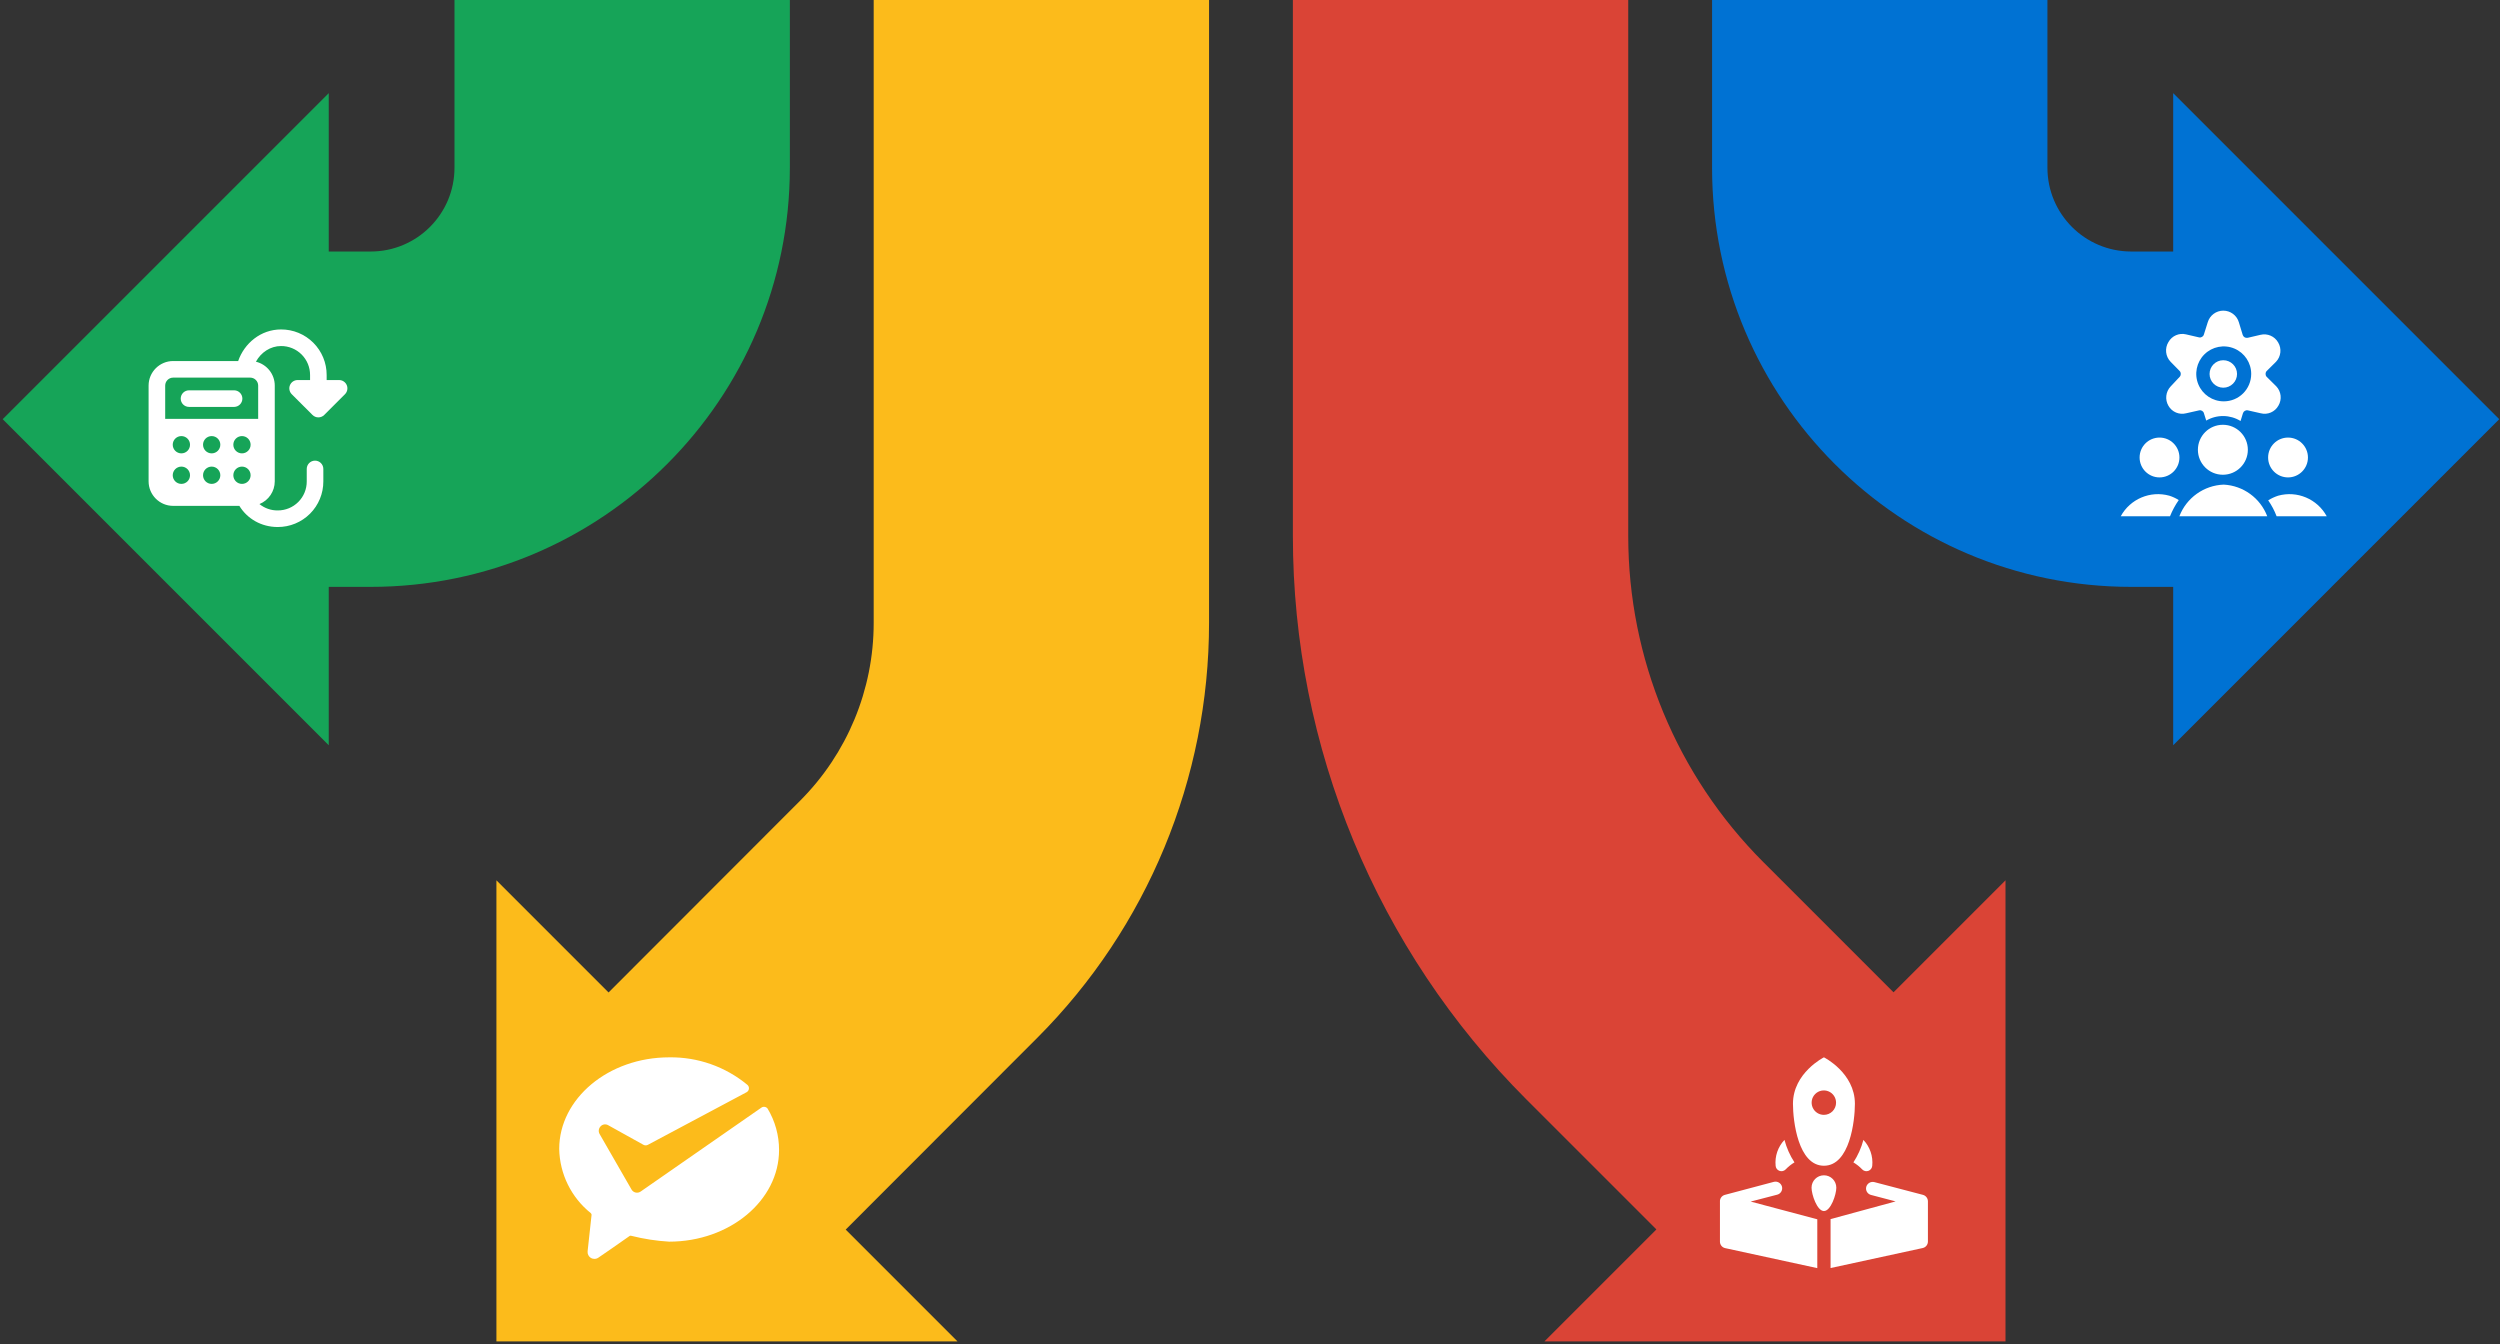 <svg width="532" height="286" viewBox="0 0 532 286" fill="none" xmlns="http://www.w3.org/2000/svg">
<rect x="0" y="0" width="532" height="286" fill="#333333" stroke="none"/>
<path fill-rule="evenodd" clip-rule="evenodd" d="M275.125 0V114.064C275.125 159.014 292.982 202.125 324.767 233.91L352.479 261.623L328.648 285.454H426.772V187.329L402.941 211.16L375.228 183.449C356.827 165.046 346.488 140.088 346.488 114.064V0H275.125Z" fill="#DA4436"/>
<path fill-rule="evenodd" clip-rule="evenodd" d="M257.284 0V132.567C257.284 165.666 244.145 197.411 220.754 220.827L179.965 261.657L203.761 285.454H105.637L105.637 187.329L129.503 211.196L170.265 170.392C180.29 160.357 185.921 146.752 185.921 132.567V0H257.284Z" fill="#FCBB1B"/>
<path fill-rule="evenodd" clip-rule="evenodd" d="M364.328 0V35.682C364.328 84.948 404.266 124.886 453.532 124.886H462.453V158.589L531.837 89.204L462.453 19.82V53.523H453.532C443.679 53.523 435.692 45.535 435.692 35.682V0H364.328Z" fill="#0072D3"/>
<path fill-rule="evenodd" clip-rule="evenodd" d="M96.716 0V35.682C96.716 45.535 88.729 53.523 78.876 53.523H69.957V19.82L0.572 89.204L69.957 158.589L69.957 124.886H78.876C128.142 124.886 168.08 84.948 168.08 35.682V0H96.716Z" fill="#16A458"/>
<path fill-rule="evenodd" clip-rule="evenodd" d="M54.461 76.972C55.531 74.991 57.549 73.637 59.804 73.637C61.446 73.629 63.022 74.277 64.183 75.438C65.343 76.599 65.991 78.176 65.982 79.817V80.875H63.334C62.619 80.875 61.975 81.305 61.702 81.965C61.428 82.625 61.58 83.385 62.085 83.89L66.499 88.304C67.189 88.993 68.306 88.993 68.995 88.304L73.41 83.89C73.915 83.385 74.066 82.625 73.793 81.965C73.519 81.305 72.875 80.875 72.161 80.875H69.512V79.816C69.522 77.237 68.501 74.762 66.678 72.939C64.856 71.116 62.38 70.096 59.802 70.106C55.496 70.106 51.99 73.05 50.681 76.828H36.841C33.96 76.834 31.626 79.168 31.621 82.049V102.429C31.626 105.31 33.96 107.644 36.841 107.649H50.934C52.612 110.393 55.614 112.15 59.098 112.15C61.675 112.159 64.15 111.139 65.973 109.316C67.795 107.493 68.815 105.018 68.806 102.44L68.806 99.791C68.806 98.816 68.016 98.025 67.04 98.025C66.065 98.025 65.274 98.816 65.274 99.791V102.44C65.284 104.081 64.637 105.659 63.476 106.82C62.316 107.981 60.739 108.629 59.098 108.62C57.684 108.636 56.309 108.157 55.213 107.265C57.178 106.463 58.464 104.553 58.469 102.431V82.05C58.464 79.635 56.807 77.537 54.459 76.972H54.461ZM38.456 84.826C38.456 83.851 39.247 83.06 40.222 83.06H49.87C50.822 83.091 51.578 83.872 51.578 84.825C51.578 85.778 50.822 86.559 49.87 86.59H40.222C39.247 86.59 38.456 85.799 38.456 84.824V84.826ZM35.153 82.047C35.153 81.121 35.916 80.358 36.841 80.358H53.248C54.174 80.358 54.939 81.121 54.939 82.047V89.138H35.153V82.049V82.047ZM46.884 94.637C46.884 95.653 46.061 96.477 45.045 96.477C44.029 96.477 43.206 95.653 43.206 94.637C43.206 93.621 44.029 92.798 45.045 92.798C46.061 92.798 46.884 93.621 46.884 94.637ZM45.045 102.973C46.061 102.973 46.884 102.15 46.884 101.134C46.884 100.118 46.061 99.294 45.045 99.294C44.029 99.294 43.206 100.118 43.206 101.134C43.206 102.15 44.029 102.973 45.045 102.973ZM40.437 94.637C40.437 95.653 39.614 96.477 38.598 96.477C37.582 96.477 36.758 95.653 36.758 94.637C36.758 93.621 37.582 92.798 38.598 92.798C39.614 92.798 40.437 93.621 40.437 94.637ZM38.598 102.973C39.614 102.973 40.437 102.15 40.437 101.134C40.437 100.118 39.614 99.294 38.598 99.294C37.582 99.294 36.758 100.118 36.758 101.134C36.758 102.15 37.582 102.973 38.598 102.973ZM53.331 94.637C53.331 95.653 52.508 96.477 51.492 96.477C50.476 96.477 49.653 95.653 49.653 94.637C49.653 93.621 50.476 92.798 51.492 92.798C52.508 92.798 53.331 93.621 53.331 94.637ZM51.492 102.973C52.508 102.973 53.331 102.15 53.331 101.134C53.331 100.118 52.508 99.294 51.492 99.294C50.476 99.294 49.653 100.118 49.653 101.134C49.653 102.15 50.476 102.973 51.492 102.973Z" fill="white"/>
<path fill-rule="evenodd" clip-rule="evenodd" d="M482.655 97.354C482.654 99.695 484.552 101.593 486.893 101.593C489.234 101.593 491.131 99.695 491.131 97.354C491.131 95.013 489.234 93.115 486.893 93.115C484.552 93.115 482.654 95.013 482.655 97.354ZM455.308 97.354C455.308 99.695 457.205 101.593 459.546 101.593C461.887 101.593 463.785 99.695 463.784 97.354C463.785 95.013 461.887 93.115 459.546 93.115C457.205 93.115 455.308 95.013 455.308 97.354ZM484.463 109.867H495.131C493.125 106.178 488.839 104.361 484.792 105.483C484.048 105.725 483.337 106.056 482.673 106.469C483.406 107.524 484.008 108.666 484.463 109.867ZM463.638 106.415C463.011 106.02 462.335 105.707 461.629 105.483C457.582 104.361 453.296 106.178 451.289 109.867H461.775C462.263 108.65 462.888 107.491 463.638 106.415ZM482.472 109.867C480.993 105.984 477.36 103.34 473.21 103.127C468.996 103.278 465.279 105.931 463.766 109.867H482.472ZM470.196 79.58C470.196 81.194 471.505 82.502 473.119 82.502C474.733 82.502 476.042 81.194 476.042 79.58C476.042 77.965 474.733 76.657 473.119 76.657C471.505 76.657 470.196 77.965 470.196 79.58ZM482.344 80.182C482.03 79.835 482.03 79.306 482.344 78.959L484.335 76.986C485.394 75.874 485.58 74.192 484.792 72.875C484.042 71.552 482.506 70.888 481.029 71.249L478.289 71.889C477.834 71.975 477.387 71.709 477.247 71.268L476.425 68.564C475.987 67.105 474.643 66.106 473.119 66.106C471.595 66.106 470.251 67.105 469.812 68.564L468.99 71.177C468.866 71.62 468.419 71.892 467.967 71.798L465.209 71.158C463.732 70.791 462.191 71.456 461.446 72.784C460.623 74.125 460.811 75.853 461.903 76.986L463.839 78.959C464.153 79.306 464.153 79.835 463.839 80.182L461.903 82.247C460.856 83.364 460.67 85.037 461.446 86.357C462.198 87.675 463.74 88.327 465.209 87.946L467.967 87.325C468.415 87.22 468.866 87.486 468.99 87.928L469.484 89.499C471.75 88.179 474.558 88.214 476.791 89.59L477.302 87.928C477.442 87.489 477.893 87.228 478.343 87.325L481.084 87.946C482.562 88.327 484.111 87.658 484.847 86.32C485.635 85.003 485.448 83.322 484.39 82.21L482.344 80.182ZM473.21 85.407C470.844 85.407 468.712 83.981 467.808 81.794C466.904 79.608 467.408 77.092 469.083 75.421C470.759 73.751 473.276 73.255 475.46 74.166C477.644 75.076 479.063 77.214 479.056 79.58C479.056 81.128 478.439 82.613 477.343 83.707C476.246 84.8 474.759 85.412 473.21 85.407ZM467.712 95.71C467.712 98.646 470.092 101.026 473.028 101.026C475.963 101.026 478.343 98.646 478.343 95.71C478.343 92.774 475.963 90.394 473.028 90.394C470.092 90.394 467.712 92.774 467.712 95.71Z" fill="white"/>
<path fill-rule="evenodd" clip-rule="evenodd" d="M386.72 259.463L372.54 255.696L378.19 254.227C378.942 254.033 379.397 253.267 379.206 252.514C379.004 251.758 378.232 251.305 377.474 251.497L367.06 254.265C366.392 254.437 365.947 255.066 366.005 255.753V264.227C366.008 264.889 366.469 265.461 367.116 265.602L386.72 269.858V259.463ZM410.261 255.64C410.258 254.997 409.826 254.434 409.206 254.265L398.867 251.553C398.109 251.362 397.337 251.815 397.135 252.57C396.944 253.324 397.399 254.09 398.152 254.284L403.387 255.659L389.545 259.425V269.839L409.149 265.583C409.796 265.442 410.258 264.87 410.261 264.208V255.64ZM396.532 242.57C396.082 244.268 395.364 245.883 394.404 247.354C395.096 247.77 395.729 248.277 396.287 248.86C396.631 249.211 397.148 249.326 397.608 249.155C398.068 248.984 398.384 248.559 398.415 248.069C398.611 246.05 397.924 244.045 396.532 242.57ZM379.734 242.57C378.342 244.045 377.655 246.05 377.851 248.069C377.882 248.559 378.198 248.984 378.658 249.155C379.118 249.326 379.635 249.211 379.979 248.86C380.537 248.277 381.17 247.77 381.862 247.354C380.902 245.883 380.183 244.268 379.734 242.57ZM388.133 225C388.133 225 381.542 228.296 381.542 234.887C381.542 238.521 382.634 248.069 388.133 248.069C393.632 248.069 394.724 238.521 394.724 234.887C394.724 228.296 388.133 225 388.133 225ZM388.133 237.241C387.08 237.248 386.127 236.62 385.718 235.65C385.31 234.679 385.528 233.558 386.27 232.811C387.011 232.064 388.131 231.838 389.104 232.239C390.078 232.64 390.713 233.589 390.713 234.642C390.718 235.33 390.448 235.991 389.964 236.479C389.479 236.966 388.82 237.241 388.133 237.241ZM388.133 250.103C386.677 250.103 385.496 251.284 385.496 252.74C385.496 254.209 386.683 257.711 388.133 257.711C389.583 257.711 390.769 254.209 390.769 252.74C390.769 251.284 389.589 250.103 388.133 250.103Z" fill="white"/>
<path fill-rule="evenodd" clip-rule="evenodd" d="M163.328 235.881C163.004 235.492 162.437 235.416 162.022 235.705L136.33 253.561C136.018 253.78 135.627 253.857 135.255 253.771C134.883 253.686 134.565 253.446 134.38 253.113L127.597 241.319C127.292 240.787 127.38 240.117 127.811 239.682C128.229 239.234 128.902 239.137 129.429 239.448L136.934 243.619C137.226 243.775 137.577 243.775 137.87 243.619L158.864 232.43C159.151 232.279 159.342 231.993 159.371 231.67C159.404 231.359 159.28 231.052 159.04 230.851C154.364 226.981 148.461 224.907 142.392 225.003C129.488 225.003 119 233.775 119 244.497C119.101 249.815 121.558 254.813 125.706 258.142C125.836 258.244 125.903 258.407 125.881 258.571L125.043 266.271C124.982 266.841 125.255 267.395 125.745 267.694C125.976 267.826 126.239 267.893 126.505 267.889C126.798 267.892 127.084 267.803 127.324 267.636C127.538 267.48 132.353 264.205 134.01 262.996C134.134 262.939 134.276 262.939 134.4 262.996C137.02 263.653 139.696 264.064 142.392 264.224C155.297 264.224 165.784 255.452 165.784 244.731C165.79 241.612 164.941 238.551 163.328 235.881Z" fill="white"/>
</svg>
